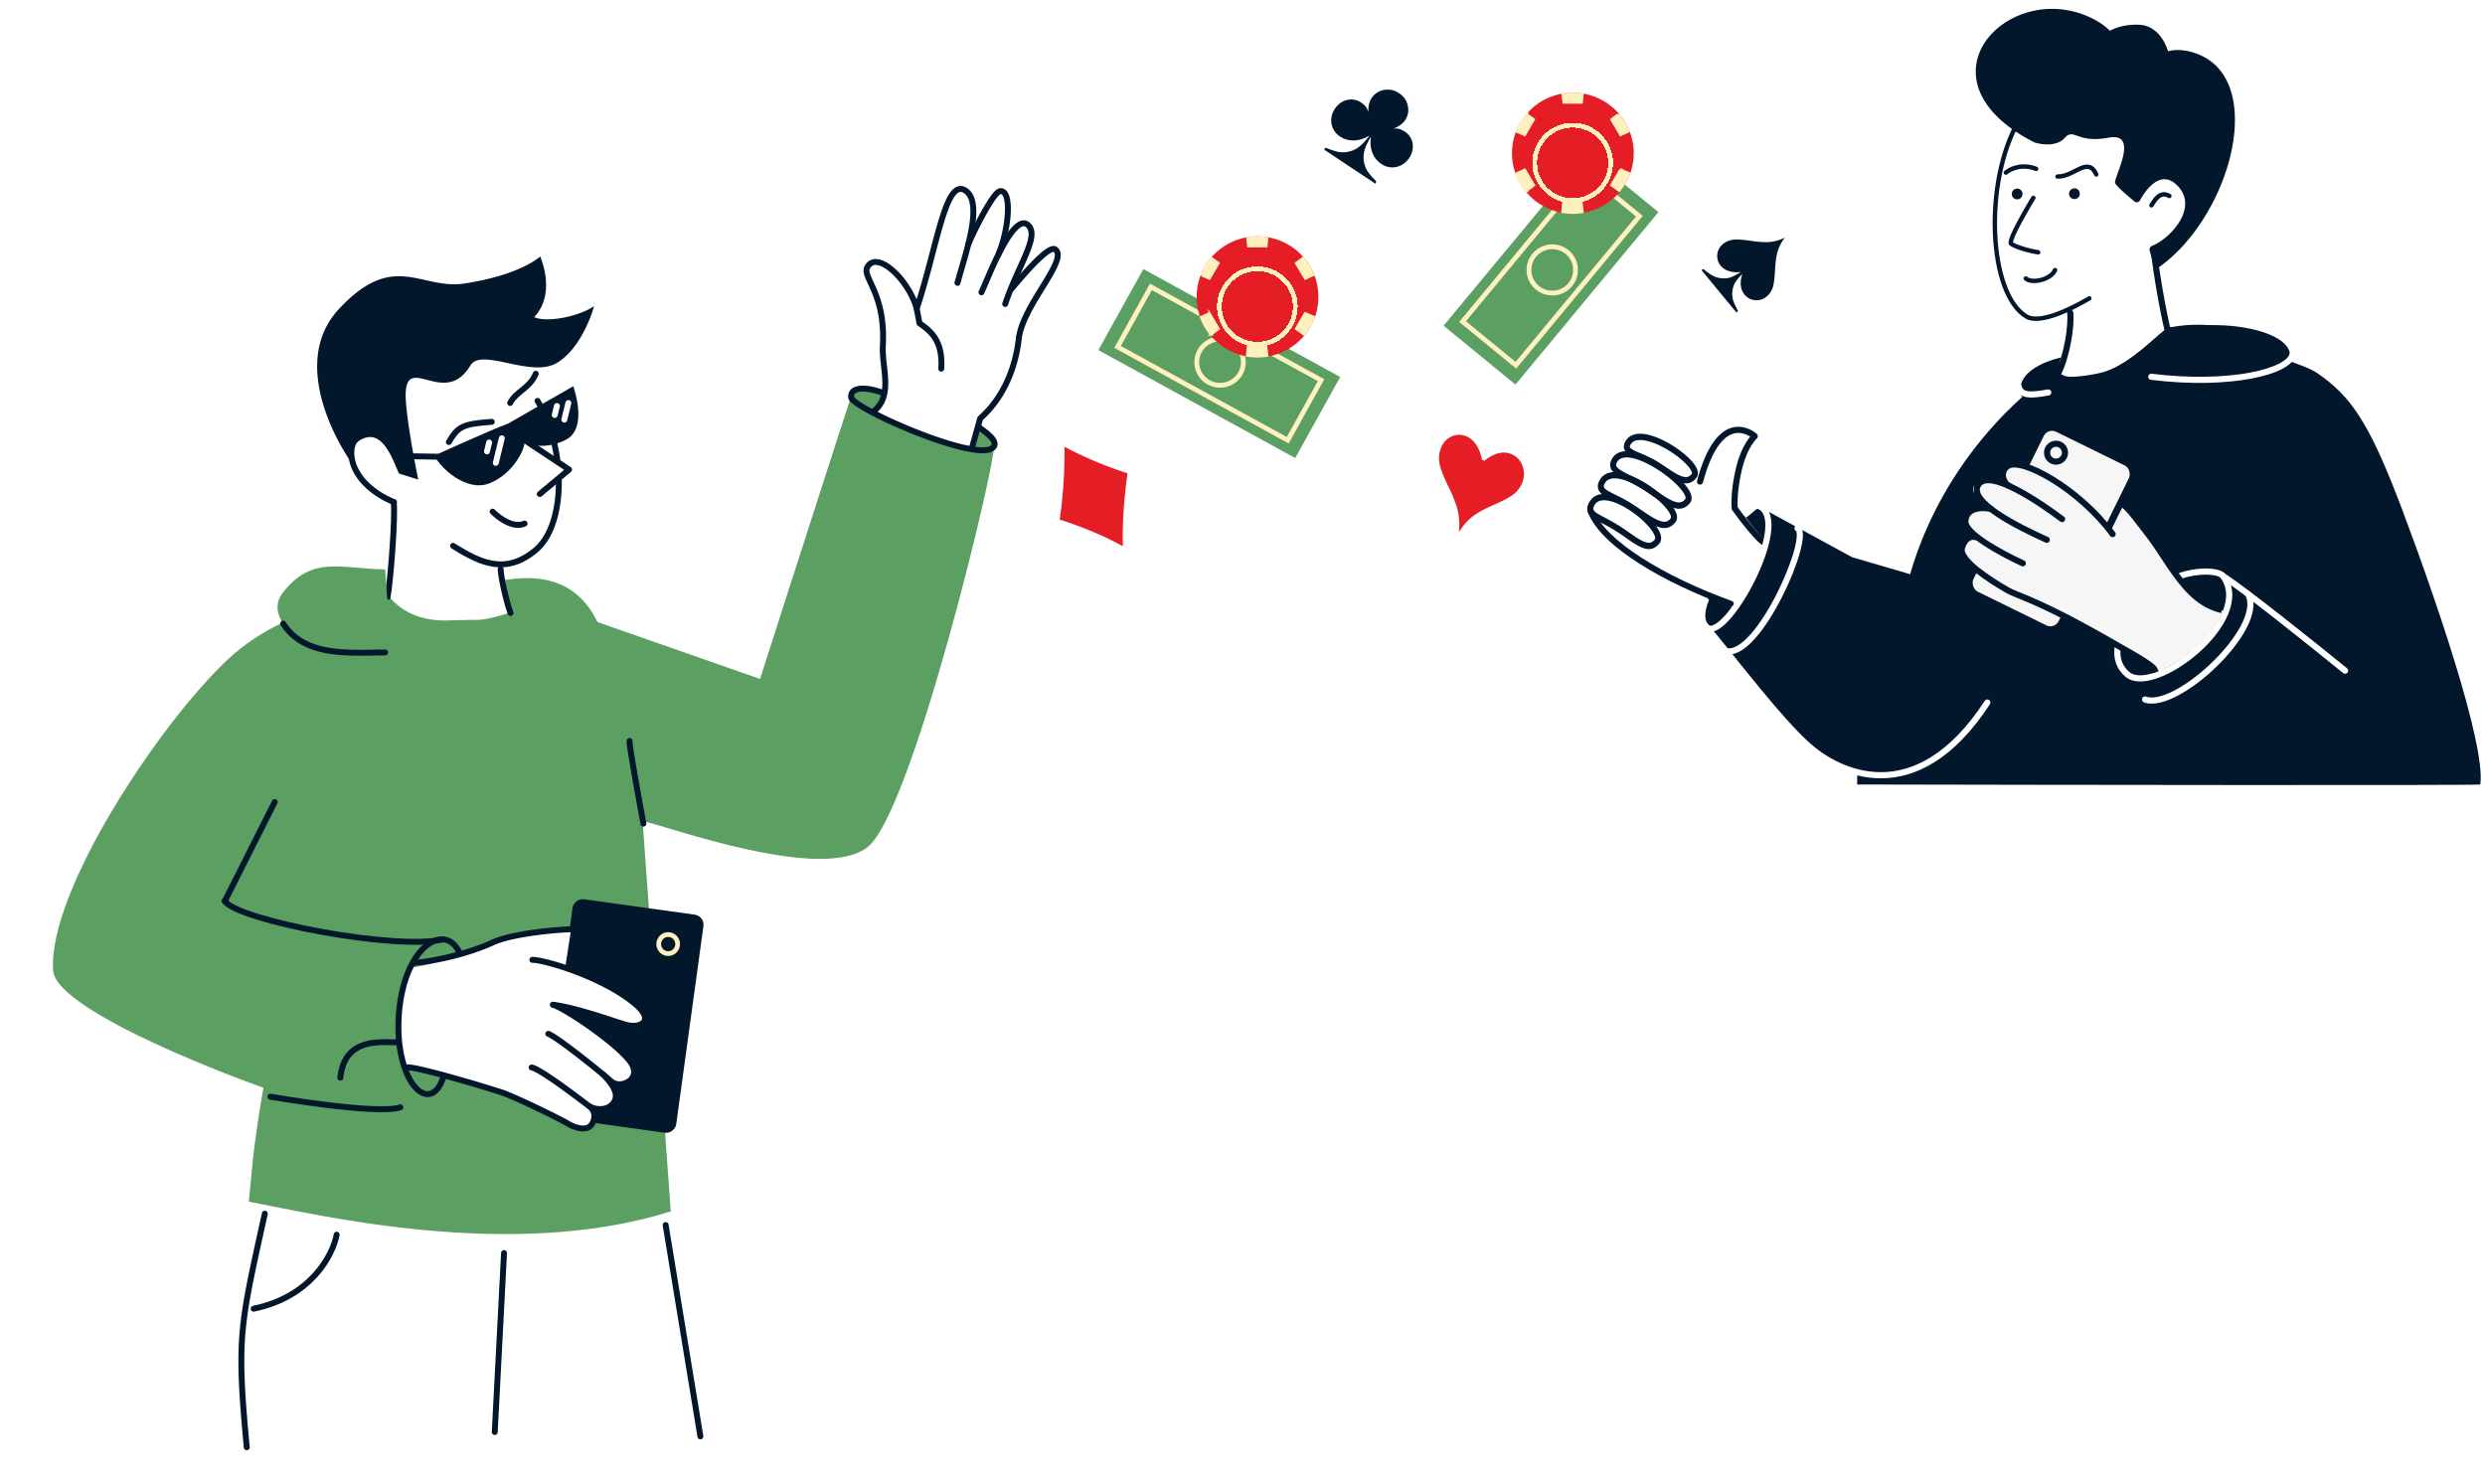 <svg xmlns="http://www.w3.org/2000/svg" xmlns:xlink="http://www.w3.org/1999/xlink" fill="none" viewBox="0 0 340 203">
  <path fill="#03172C" d="M313.448 49.156c1.023-1.39-10.738-7.447-19.799-3.294l3.995 2.702.002 2.374c6.323.835 13.056 1.95 15.802-1.782Z"/>
  <path fill="#fff" d="m274.116 21.37 1.457-4.128 4.767-2.58 7.832-.73 7.741 7.438 3.977 1.974-.395 7.589-4.645 4.614 1.731 9.624.577 1.79-2.702 3.735-11.475-.699.273-6.132v-1.487l-3.522 1.093c-.88.273-2.003-.061-2.701-.274-.699-.212-1.458-1.67-2.247-2.853-.789-1.184-1.336-4.918-1.578-6.345-.243-1.427-.183-4.584-.213-6.193-.024-1.287.739-4.827 1.123-6.436Z"/>
  <path stroke="#03172C" stroke-linecap="round" stroke-linejoin="round" stroke-width=".84" d="M294.689 34.082c.147 2.278 1.751 12.043 2.928 14.645m-14.371-5.941c.196 1.567-.354 5.734-1.672 8.367"/>
  <path fill="#03172C" d="M278.37 19.494c-16.675-8.457-4-22.067 7.206-17.292 1.359.58 2.373 1.273 3.096 2.003 1.13-.576 2.541-.918 4.162-.807 1.959.135 3.241 1.825 3.8 3.606.916-.23 2.042-.232 3.345.148 10.635 3.103 5.299 22.906-5.081 29.747l-.781-2.613c-.082-.273.088-.557.353-.66 2.388-.931 6.328-5.087 3.562-8.1-2.384-2.596-4.49.535-5.23 1.876a.51.51 0 0 1-.765.161c-.824-.677-2.434-2.039-2.644-2.504-.283-.63 3.476-7.05-.904-6.221-4.381.828-4.709-1.426-6.025.06-1.053 1.19-3.168.893-4.094.596Z"/>
  <path stroke="#03172C" stroke-linecap="round" stroke-linejoin="round" stroke-width=".604" d="M294.363 28.087c.476-.728 1.174-2.013 2.449-1.275"/>
  <path fill="#03172C" d="M276.982 38.343a.302.302 0 1 1 .382-.468l-.382.468Zm3.919-1.521a.303.303 0 0 1 .556.237l-.556-.237Zm.556.237c-.33.772-1.211 1.29-2.064 1.524a3.97 3.97 0 0 1-1.306.144c-.41-.03-.81-.143-1.105-.384l.382-.468c.164.134.426.225.766.249.336.024.722-.019 1.103-.123.782-.215 1.445-.657 1.668-1.179l.556.237Z"/>
  <circle r=".738" fill="#03172C" transform="scale(-1 1) rotate(-12.028 -16.118 1360.302)"/>
  <circle r=".738" fill="#03172C" transform="scale(-1 1) rotate(13.356 -251.34 -1165.32)"/>
  <path stroke="#03172C" stroke-linecap="round" stroke-linejoin="round" stroke-width=".604" d="M276.163 16.602c-4.78 8.38-4.117 23.616 1.102 26.708 1.814 1.074 6.017-.967 8.594-2.488"/>
  <path fill="#03172C" d="M278.465 27.23a.301.301 0 1 0-.516-.314l.516.314Zm.355 7.59a.302.302 0 1 0 .092-.597l-.092.598Zm-.613-7.747-.258-.157h-.001l-.002.004-.007.013a3.503 3.503 0 0 0-.03.05l-.113.187a73.82 73.82 0 0 0-1.57 2.738c-.414.76-.816 1.54-1.082 2.162-.132.308-.237.59-.29.816a1.289 1.289 0 0 0-.04.332c.004.097.03.255.166.363l.377-.471c.07.056.062.12.061.084a.687.687 0 0 1 .024-.169c.041-.174.129-.418.257-.718.255-.594.646-1.355 1.057-2.11a76.579 76.579 0 0 1 1.67-2.902l.029-.049.008-.012.002-.003v-.001l-.258-.157Zm-3.227 6.508c.165.133.417.26.696.377.287.12.626.24.984.35a16.08 16.08 0 0 0 2.16.513l.092-.597a15.518 15.518 0 0 1-2.073-.493c-.346-.107-.666-.22-.929-.33-.27-.113-.457-.214-.553-.291l-.377.471Z"/>
  <path stroke="#03172C" stroke-linecap="round" stroke-linejoin="round" stroke-width=".604" d="M281.511 24.152c2.287.075 4.132-2.853 5.303-.28m-12.367-.257c.557-.489 2.164-1.275 4.141-.51"/>
  <path fill="#fff" d="m233.5 81.758 3.565 2.614 5.096-10.476-5.084-3.84-.146-1.05 1.484-6.63 1.621-2.767-.897-.678-2.06-.381-2.518 2.09-2.116 4.977-.372-.751-1.193-1.84-3.815-2.412-2.246-.758-2.063.555-.116 1.087-.565.747-1.501.745.631 1.65-1.389.596-.604 1.422-.117 1.086-1.618 1.831 1.004 2.402 3.024 3.459 7.156 3.799 4.839 2.523Z"/>
  <path fill="#03172C" d="m222.771 60.568.344.232-.344-.232Zm8.706 4.255c-.229.303-.459.42-.698.448-.259.029-.58-.043-.986-.228-.404-.184-.853-.46-1.361-.791-.498-.326-1.059-.71-1.648-1.077l-.415.743c.581.363 1.115.729 1.634 1.068.51.333 1.003.639 1.468.85.461.21.934.345 1.396.293.482-.054.901-.307 1.248-.767l-.638-.54Zm-4.693-1.648a13.76 13.76 0 0 0-1.754-.906c-.556-.245-1.012-.425-1.385-.611-.385-.193-.562-.338-.625-.448a.17.17 0 0 1-.024-.115.746.746 0 0 1 .119-.295l-.689-.465a1.628 1.628 0 0 0-.243.666c-.024.24.027.461.139.656.203.355.593.59.975.781.394.197.906.401 1.419.627.527.233 1.092.503 1.653.853l.415-.743Zm-3.669-2.375c.301-.5.93-.697 1.902-.536.951.159 2.085.646 3.153 1.283 1.067.637 2.033 1.402 2.654 2.086.313.345.517.646.612.88.098.238.047.301.041.31l.638.54c.282-.374.22-.828.071-1.193-.152-.37-.431-.757-.773-1.134-.69-.76-1.726-1.574-2.841-2.24-1.114-.665-2.344-1.204-3.429-1.385-1.064-.176-2.144-.025-2.717.924l.689.465Zm17.865 13.683a.42.42 0 0 0 .507-.67l-.507.67Zm-3.634-4.926-.417.047a.406.406 0 0 0 .075.197l.342-.244Zm2.741-9.874.277.316a.421.421 0 0 0 .007-.625l-.284.31Zm-7.889 6.087a.42.42 0 1 0 .811.218l-.811-.218Zm9.289 8.043c-.617-.466-1.556-1.569-2.368-2.599a55.016 55.016 0 0 1-1.402-1.861l-.022-.03-.005-.007-.001-.002h-.001l-.342.243-.342.244.001.001.001.002a.05.05 0 0 0 .006.008l.022.031.084.117c.073.1.179.246.31.423.262.354.625.836 1.031 1.352.798 1.013 1.803 2.206 2.521 2.748l.507-.67Zm-1.4-14.13a11.9 11.9 0 0 0 .283-.31l-.002-.001-.004-.004-.014-.013-.048-.04a4.414 4.414 0 0 0-.801-.513c-.529-.263-1.29-.504-2.163-.366-1.783.28-3.721 2.063-5.14 7.334l.811.218c1.403-5.21 3.206-6.525 4.46-6.722.645-.102 1.226.074 1.659.288a3.558 3.558 0 0 1 .638.408l.03.026.007.005.284-.31Zm-2.741 9.874.418-.046v-.002l-.002-.013-.005-.06a6.819 6.819 0 0 1-.013-.25c-.008-.224-.011-.56.009-1 .041-.881.175-2.178.552-3.821l-.819-.188c-.389 1.695-.53 3.042-.572 3.97-.022.464-.018.823-.01 1.069.005.123.01.217.015.282l.007.076.002.02v.009h.001l.417-.046Zm.959-5.192c.373-1.624.903-2.728 1.331-3.418.214-.346.403-.589.535-.742a2.945 2.945 0 0 1 .187-.2l.007-.007-.001.001-.277-.316a23.916 23.916 0 0 0-.278-.315h-.001l-.002.003-.006.005-.017.016a3.347 3.347 0 0 0-.25.265 6.798 6.798 0 0 0-.612.847c-.476.769-1.042 1.959-1.435 3.673l.819.188Z"/>
  <path fill="#03172C" d="m220.914 62.979.347.228-.347-.228Zm9.693 5.269c-.251.334-.509.465-.787.49-.301.026-.672-.068-1.137-.288-.461-.218-.973-.541-1.549-.926-.567-.378-1.2-.82-1.866-1.246l-.423.739c.659.42 1.267.845 1.853 1.237.578.386 1.133.738 1.652.984.515.244 1.036.404 1.539.36.526-.047.983-.313 1.358-.814l-.64-.536Zm-5.339-1.97a22.997 22.997 0 0 0-1.931-1.085c-.596-.305-1.097-.553-1.49-.795-.403-.25-.608-.447-.688-.613-.054-.112-.08-.27.102-.578l-.694-.457c-.284.481-.357.966-.136 1.425.195.406.586.71 1.004.968.428.265.972.533 1.547.827.583.299 1.217.634 1.863 1.047l.423-.739Zm-4.007-3.07c.327-.555 1.023-.751 2.107-.52 1.059.225 2.323.832 3.514 1.605 1.189.772 2.271 1.686 2.972 2.496.353.407.59.766.704 1.048.119.293.065.389.049.41l.64.537c.297-.396.224-.887.062-1.286-.167-.411-.473-.853-.853-1.292-.765-.883-1.911-1.846-3.147-2.648-1.233-.8-2.59-1.464-3.781-1.717-1.165-.248-2.347-.13-2.961.909l.694.457Z"/>
  <path fill="#03172C" d="m219.25 65.863.346.228-.346-.228Zm9.356 5.03c-.25.335-.509.466-.787.49-.301.027-.672-.067-1.136-.287-.461-.219-.974-.541-1.549-.926-.567-.378-1.2-.82-1.867-1.246l-.422.739c.659.42 1.266.845 1.853 1.237.578.386 1.132.738 1.651.984.515.244 1.036.404 1.539.36.526-.047.983-.313 1.359-.814l-.641-.536Zm-5.339-1.969a20.406 20.406 0 0 0-1.881-1.05c-.568-.284-1.024-.5-1.374-.713-.36-.22-.509-.38-.558-.503-.032-.08-.056-.23.142-.567l-.693-.457c-.268.454-.381.915-.201 1.362.163.404.527.684.903.913.387.236.892.475 1.432.746.549.275 1.162.595 1.808 1.008l.422-.739Zm-3.671-2.833c.332-.561 1.015-.763 2.06-.555 1.026.203 2.246.78 3.394 1.523 1.146.74 2.185 1.624 2.853 2.41.337.396.56.744.666 1.017.109.282.058.38.037.408l.641.536c.291-.39.232-.87.078-1.27-.157-.406-.45-.84-.814-1.268-.735-.863-1.841-1.797-3.035-2.57-1.192-.77-2.509-1.405-3.67-1.635-1.141-.226-2.294-.084-2.903.947l.693.457Z"/>
  <path fill="#03172C" d="m217.841 68.856.344.233-.344-.233Zm8.581 4.928c-.255.337-.502.457-.754.476-.276.021-.617-.074-1.052-.297-.431-.222-.909-.544-1.455-.923-.539-.374-1.138-.8-1.787-1.204l-.414.744c.626.39 1.204.8 1.753 1.182.541.376 1.061.728 1.547.977.483.248.979.42 1.468.382.513-.039.958-.303 1.333-.798l-.639-.54Zm-5.048-1.948a26.803 26.803 0 0 0-1.754-.988c-.514-.272-.912-.48-1.201-.684-.295-.207-.394-.354-.422-.46-.024-.092-.022-.267.188-.615l-.689-.465c-.262.434-.4.871-.287 1.307.109.42.422.716.758.952.342.24.794.476 1.289.737.505.267 1.08.571 1.704.96l.414-.744Zm-3.189-2.748c.343-.566.993-.76 1.951-.563.95.194 2.07.754 3.119 1.482 1.046.725 1.985 1.59 2.579 2.36.298.388.492.728.578.995.088.272.042.38.01.422l.639.54c.282-.374.254-.84.124-1.24-.131-.406-.391-.837-.719-1.261-.659-.855-1.666-1.777-2.764-2.538-1.095-.76-2.317-1.384-3.412-1.608-1.086-.222-2.182-.066-2.794.947l.689.465Z"/>
  <path stroke="#03172C" stroke-linecap="round" stroke-linejoin="round" stroke-width=".84" d="M217.651 69.961c1.767 4.497 10.06 9.36 19.157 12.665"/>
  <path fill="#03172C" d="m240.016 69.305-1.314 1.289c.587.791 1.974 2.587 2.823 3.437-.231 2.925-3.102 7.294-4.508 9.113-.647-.415-2.178-1.356-3.128-1.796-.29.55-.956 3.36-.637 4.258.405.522 10.399 12.63 13.528 15.875 2.503 2.596 5.923 4.009 7.32 4.391v1.466c25.865.058 85.124.138 85.262 0 .752-5.489-6.291-25.99-10.852-38.033-4.393-11.603-6.91-15.12-11.46-18.255-3.234-2.228-19.79-5.83-19.79-5.83 0-2.37-4.759 4.653-10.01 5.83-3.971.89-7.079.45-7.079.45s-13.616 9.077-18.827 27.063l-7.938-2.322-12.733-6.936h-.657Z"/>
  <path fill="#03172C" d="M312.895 50.014c3.261-5.255-12.761-7.221-16.775-3.88 0 0 1.558 1.323 1.287 1.621-1.037 1.14-5.335 3.009-5.887 3.318-.552.31 18.691 3.265 21.375-1.059Zm-36.422 3.839c-.673-3.698 5.56-4.95 5.56-4.95s-.611 1.097-.15 2.096c.31.67 1.91.567 1.91.567-1.345 2.185-6.928 4.443-7.32 2.287Z"/>
  <rect width="13.84" height="25.204" x="279.991" y="57.956" fill="#F6F6F6" stroke="#03172C" stroke-linecap="round" stroke-linejoin="round" stroke-width=".84" rx="1.681" transform="rotate(26.154 279.991 57.956)"/>
  <circle cx="281.307" cy="61.94" r="1.226" stroke="#03172C" stroke-linecap="round" stroke-linejoin="round" stroke-width=".84"/>
  <path stroke="#fff" stroke-linecap="round" stroke-linejoin="round" stroke-width=".84" d="M233.4 85.7c4.577 5.555 9.937 12.661 13.92 16.267 3.983 3.606 14.709 9.29 24.589-5.845m19.163-3.854c-3.617-3.093.657-8.968 4.074-11.761 3.416-2.794 8.349-2.608 9.004-1.712 4.395 6.016-9.462 16.566-13.078 13.473Z"/>
  <path stroke="#fff" stroke-linecap="round" stroke-linejoin="round" stroke-width=".84" d="M320.853 91.764c-4.373-3.561-13.833-11.133-16.681-12.932"/>
  <path fill="#F6F6F6" d="M295.491 91.874c1.86-.985 6.845-3.462 8.659-8.307-3.555-.81-8.41-7.706-9.114-8.435-.705-.729-3.428-4.368-4.241-5.411-.651-.834.633.37-.243-.637-.495.92-1.557 3.194-1.711 3.414-.295-.246-6.2-5.968-9.141-7.645-2.941-1.677-4.691-1.18-5.247-.868-.555.312-.486 1.233-.295 2.165-1.503-.47-3.257-.207-3.792.125-.534.332-.418.89-.301 1.129.117.238.885 1.2 2.219 2.164-2.541-.096-2.648.536-2.939.731-.292.195-.686 1.098-.457 1.322.229.223.593 1.348 1.267 1.905-.17.035-1.071.329-1.267.439-.197.11-.899 1.166-.408 1.946.49.78 3.207 2.994 3.905 3.507.698.513 6.235 3.167 7.028 3.506.794.338 14.787 8.226 16.078 8.95Z"/>
  <path stroke="#03172C" stroke-linecap="square" stroke-linejoin="round" stroke-width=".84" d="M303.586 83.367c-5.817-1.636-7.767-9.554-13.304-14.573"/>
  <path stroke="#03172C" stroke-linecap="round" stroke-linejoin="round" stroke-width=".84" d="M274.881 66.475c-.688-.262-1.376-1.826-.24-2.68 1.824-1.372 9.824 3.064 14.411 9.285"/>
  <path stroke="#03172C" stroke-linecap="round" stroke-linejoin="round" stroke-width=".84" d="M280.041 73.86c-3.896-1.767-10.876-5.211-9.371-7.537 1.534-2.37 8.649 2.605 11.469 4.7"/>
  <path stroke="#03172C" stroke-linecap="round" stroke-linejoin="round" stroke-width=".84" d="M276.76 77.071c-3.235-1.491-7.946-4.12-7.863-5.736.109-2.09 2.657-1.91 3.501-1.697"/>
  <path stroke="#03172C" stroke-linecap="square" stroke-linejoin="round" stroke-width=".84" d="M294.769 91.585c-.24-.628-4.453-2.929-4.622-3.027-11.767-6.823-13.712-6.77-15.676-7.92-1.992-1.168-6.53-3.968-6.042-5.67.391-1.363 1.246-1.58 1.625-1.518"/>
  <path stroke="#fff" stroke-linecap="square" stroke-linejoin="round" stroke-width=".84" d="M238.99 70.235c.692-.498 1.144-1.25 1.759-.958 4.503 2.141-4.825 19.035-7.293 16.49-.84-.868-.592-2.297-.157-3.488"/>
  <path stroke="#fff" stroke-linecap="round" stroke-linejoin="round" stroke-width=".84" d="M245.935 72.28c1.935 1.107-5.253 17.69-9.715 16.819m71.39-7.77c2.343 4.662-9.85 15.95-14.115 14.377m20.195-47.284c-.382 2.445-8.62 4.455-19.35 3.133m-18.162 1.25c.244 1.522 2.032 1.24 4.065.893"/>
  <path fill="#fff" d="m53.87 68.657-.815 13.366-.983 4.29 18.201-.825-2.029-7.968 2.55-.509 3.844-2.711 1.5-3.84.168-4.395 1.308-2.041-1.505-.703-.187-2.584A793.43 793.43 0 0 1 73.7 54.57c-.489-1.393-.374-2.949-.256-3.552l.699-1.511-1.391-1.36-5.972.106-10.69 1.907-7.307 8.479-.939 2.664c.242 1.118.973 3.63 1.957 4.727.984 1.098 3.122 2.21 4.068 2.628Zm65.998-12.549-1.111 2.514 13.774 5.011 1.498-6.112.907-.877 1.892-2.895 2.176-5.675.72-3.46 2.58-4.568 2.292-4.06-.116-1.614-.827-.265-2.433 2.122-2.26 2.273 2.039-5.34-.128-1.776-.713-.922-1.412.588-1.514 1.408.387-3.598-.152-2.1-.689-.599-1.767 2.4-1.892 2.895-.232-3.229-.129-1.776-1.505-.703-1.342 1.558-1.615 4.498-2.197 7.624-.652 2.156-1.438-2.006-1.633-2.478-1.689-1.015-1.47-.218-.7 1.51 1.762 4.256.268 3.713.337 4.682.28 3.874-1.296 2.204Z"/>
  <path fill="#5B9F62" d="M7.27 132.804c-.773-10.718 14.535-33.812 23.905-42.585 8.622-8.073 21.794-9.007 21.794-9.007s2.18 3.924 8.437 3.676c6.257-.248 19.946.086 19.946.086l22.636 7.922s10.818-33.7 12.752-39.544c.329-.992 3.003-.411 4.159.36.069.958-.831 1.502-1.266 2.852 3.03 1.862 9.354 4.773 13.407 4.841l.94-2.704c.537.075 1.885.965 1.995 2.493.179 2.476-11.067 49.506-17.176 54.622-6.109 5.116-27.738-2.878-30.877-3.471l3.851 53.396c-21.832 6.911-48.546.401-57.73-1.325l.61-6.295c.193-1.594.817-6.209 1.394-9.3-2.021-.653-28.365-10.297-28.777-16.017Z"/>
  <path stroke="#03172C" stroke-linecap="round" stroke-linejoin="round" stroke-width=".81" d="m37.586 109.742-6.737 13.377m55.286-21.735c-.069.55 1.239 7.768 1.901 11.308M37 150.056s14.63 2.529 17.78 1.448m5.875-22.993c-6.288 1.6-28.207-2.567-29.937-5.253"/>
  <path fill="#03172C" d="M73.215 55.08a.405.405 0 1 1 .696-.412l-.696.412ZM61.77 75.025a.405.405 0 0 1 .429-.687l-.43.687Zm12.14-20.357c2.021 3.409 2.999 7.713 2.954 11.603-.044 3.869-1.103 7.443-3.29 9.283l-.52-.62c1.915-1.612 2.958-4.887 3-8.673.044-3.764-.905-7.918-2.84-11.18l.697-.413Zm-.335 20.886c-2.131 1.793-4.142 2.282-6.12 1.984-1.945-.293-3.815-1.34-5.685-2.513l.429-.687c1.872 1.175 3.615 2.134 5.375 2.399 1.725.26 3.507-.144 5.48-1.803l.52.62Z"/>
  <ellipse fill="#03172C" rx=".893" ry=".897" transform="matrix(-.99 -.14 -.138 .99 65.431 61.648)"/>
  <ellipse fill="#03172C" rx=".893" ry=".897" transform="matrix(-.99 -.14 -.138 .99 72.214 58.257)"/>
  <path fill="#fff" d="m73.853 67.591 4.01-3.338-6.995-5.712 2.985 9.05Z"/>
  <path stroke="#03172C" stroke-linecap="round" stroke-linejoin="round" stroke-width=".81" d="m70.44 59.334 7.42 4.92-4.01 3.338m-19.99 1.119c.277 1.671-.428 10.93-.839 13.007"/>
  <path fill="#03172C" d="m120.792 47.316.404.024-.404-.024Zm-2.139-10.721.359.186-.359-.186Zm6.781 5.61-.388.113a.403.403 0 0 0 .771.015l-.383-.129Zm5.177-3.61a.407.407 0 0 0 .284.499.403.403 0 0 0 .496-.284l-.78-.215Zm-11.264 17.32a.407.407 0 0 0-.051.57.404.404 0 0 0 .57.052l-.519-.623Zm1.849-8.575c.204-3.663-.522-6.06-1.214-7.718a29.475 29.475 0 0 0-.49-1.095c-.15-.324-.275-.594-.369-.834-.195-.497-.2-.738-.111-.912l-.719-.372c-.263.513-.126 1.058.077 1.579.105.268.243.564.39.88.149.321.311.672.476 1.066.654 1.565 1.349 3.84 1.153 7.359l.807.047Zm-2.184-10.56c.122-.239.268-.373.417-.446.151-.074.341-.102.579-.067.49.073 1.115.407 1.786.981 1.331 1.14 2.671 3.083 3.252 5.07l.775-.227c-.627-2.145-2.057-4.22-3.503-5.46-.719-.614-1.484-1.06-2.193-1.166a1.768 1.768 0 0 0-1.052.14c-.33.162-.592.436-.78.804l.719.372Zm6.805 5.553c.706-2.136 1.303-4.317 1.842-6.356.541-2.044 1.021-3.937 1.498-5.518.48-1.59.941-2.811 1.426-3.535.243-.361.46-.551.644-.626.158-.065.336-.065.58.078l.406-.7c-.425-.25-.867-.304-1.292-.13-.399.164-.728.506-1.009.924-.56.836-1.05 2.166-1.529 3.753-.482 1.598-.968 3.514-1.505 5.544-.539 2.036-1.131 4.198-1.828 6.309l.767.257Zm5.99-15.957c.511.3.816.89.923 1.79.107.896.005 2.017-.22 3.245-.45 2.462-1.358 5.194-1.899 7.184l.78.215c.522-1.923 1.456-4.745 1.914-7.25.23-1.257.349-2.473.227-3.489-.12-1.014-.491-1.91-1.319-2.395l-.406.7Zm-11.418 20.917c-.044.783.029 1.605.116 2.41.087.814.188 1.606.214 2.375.052 1.531-.198 2.853-1.372 3.836l.519.623c1.457-1.22 1.716-2.858 1.661-4.484-.027-.81-.133-1.645-.219-2.436-.086-.803-.152-1.566-.112-2.277l-.807-.047Z"/>
  <path fill="#03172C" d="M132.114 33.263a.407.407 0 0 0 .229.526.403.403 0 0 0 .524-.228l-.753-.298Zm4.687-7.099-.073-.399.073.399Zm-.52 8.372a.406.406 0 0 0 .226.527.403.403 0 0 0 .525-.225l-.751-.302Zm-3.414-.975c.27-.69 1.1-2.44 1.984-4.045.441-.8.89-1.553 1.283-2.112a5.54 5.54 0 0 1 .52-.653c.074-.076.134-.128.18-.16.049-.035.061-.032.04-.028l-.146-.798a.926.926 0 0 0-.359.161c-.1.07-.199.16-.294.258-.19.196-.394.456-.602.752-.418.594-.883 1.376-1.33 2.187-.893 1.62-1.74 3.405-2.029 4.14l.753.298Zm4.007-6.998c.087-.016.139.002.189.042.066.053.148.164.225.37.153.415.229 1.07.207 1.896-.045 1.64-.47 3.798-1.214 5.665l.751.302c.777-1.952 1.223-4.203 1.271-5.943.023-.863-.05-1.641-.258-2.2-.103-.281-.254-.542-.476-.722a1.014 1.014 0 0 0-.841-.208l.146.798Z"/>
  <path fill="#03172C" d="M133.92 39.809c-.1.2-.02.444.18.544.199.101.442.02.542-.18l-.722-.364Zm6.732-9.019.269-.302-.269.302Zm-3.502 10.668a.407.407 0 0 0 .256.513.403.403 0 0 0 .511-.256l-.767-.258Zm-2.508-1.284c.187-.373.556-1.271 1.015-2.33.466-1.073 1.039-2.343 1.653-3.507.618-1.173 1.259-2.203 1.856-2.821.3-.312.555-.48.754-.539.166-.048.306-.026.463.116l.538-.605c-.366-.328-.795-.415-1.227-.29-.398.116-.771.403-1.109.753-.682.706-1.367 1.823-1.99 3.006-.628 1.19-1.21 2.483-1.679 3.563-.476 1.095-.822 1.942-.996 2.289l.722.365Zm5.741-9.081c.283.253.402.633.332 1.238-.072.614-.332 1.382-.717 2.308-.754 1.813-1.977 4.193-2.848 6.819l.767.257c.861-2.595 2.036-4.86 2.828-6.763.387-.933.687-1.79.772-2.526.087-.745-.04-1.439-.596-1.938l-.538.605Z"/>
  <path fill="#03172C" d="M138.083 39.249a.408.408 0 0 0 .037.572.404.404 0 0 0 .571-.036l-.608-.536Zm6.301-5.12-.241.325.241-.325Zm-10.273 23.118-.267-.305a.402.402 0 0 0-.122.195l.389.11Zm-1.547 4.035c-.06.216.065.44.28.5a.403.403 0 0 0 .498-.28l-.778-.22Zm6.127-21.497c.473-.54 1.712-2.049 2.966-3.345.627-.65 1.24-1.226 1.747-1.594.255-.185.461-.3.613-.353.161-.055.166-.01.126-.039l.482-.65c-.283-.21-.619-.165-.871-.078-.263.09-.545.26-.825.463-.565.41-1.218 1.028-1.853 1.685-1.272 1.316-2.545 2.864-2.993 3.375l.608.536Zm5.452-5.33c.112.082.177.201.18.417.003.234-.071.553-.233.96-.325.816-.938 1.84-1.651 3.002-.705 1.148-1.498 2.416-2.145 3.681-.645 1.263-1.165 2.559-1.302 3.769l.803.093c.121-1.064.588-2.256 1.219-3.49.629-1.231 1.402-2.468 2.113-3.627.703-1.146 1.358-2.232 1.713-3.125.178-.445.297-.88.291-1.273-.005-.41-.15-.793-.506-1.058l-.482.65Zm-5.151 11.829c-.506 4.465-2.382 8.226-5.148 10.658l.534.61c2.939-2.584 4.892-6.542 5.417-11.175l-.803-.093Zm-5.27 10.853-1.158 4.145.778.22 1.158-4.145-.778-.22Zm-7.917-12.901-.399.07a.404.404 0 0 0 .169.263l.23-.333Zm2.573 6.161a.405.405 0 1 0 .807.055l-.807-.055Zm-2.621-8.545a.406.406 0 0 0-.794.157l.794-.157Zm-.182 2.717c.667.462 1.417.987 1.981 1.853.557.856.954 2.083.822 3.975l.807.055c.142-2.04-.284-3.448-.951-4.473-.66-1.015-1.535-1.618-2.199-2.077l-.46.667Zm.23-.333.399-.07h-.001v-.005a.082.082 0 0 1-.003-.013l-.01-.058-.06-.313a401.1 401.1 0 0 0-.373-1.925l-.794.157c.201 1.027.312 1.602.373 1.921l.058.31.01.054.002.01v.002l.399-.07Z"/>
  <path stroke="#03172C" stroke-linecap="round" stroke-linejoin="round" stroke-width=".81" d="m91.074 167.616 4.755 28.917"/>
  <path fill="#03172C" d="M36.62 166.174a.405.405 0 1 0-.79-.173l.79.173Zm-3.262 31.873a.405.405 0 1 0 .806-.075l-.806.075Zm2.472-32.046c-1.673 7.629-2.652 11.842-3.03 16.044-.377 4.211-.152 8.403.558 16.002l.806-.075c-.71-7.598-.928-11.724-.557-15.854.372-4.138 1.335-8.288 3.014-15.944l-.791-.173Z"/>
  <path stroke="#03172C" stroke-linecap="round" stroke-linejoin="round" stroke-width=".81" d="M46.063 168.935c-.491 2.699-3.45 8.504-11.358 10.128m34.257-7.612-1.27 24.487"/>
  <rect width="17.278" height="29.303" fill="#03172C" stroke="#03172C" stroke-linecap="round" stroke-linejoin="round" stroke-width=".81" rx=".972" transform="matrix(-.99 -.138 -.136 .991 95.976 125.686)"/>
  <path fill="#fff" d="M60.84 131.272c-2.134.799-4.034 1.084-4.717 1.127-.59 1.229-1.333 3.685-1.527 6.606-.195 2.921.281 5.66.76 7.049 2.04-.147 14.817 3.377 19.39 6.096 4.573 2.719 5.714 2.539 6.265 1.632.486-.8.195-1.67-.774-2.668 1.077.715 2.548 1.049 3.66-.183.982-1.087-.424-2.33-1.808-4.292.567.48 2.501 3.085 4.297.988 2.257-2.636-6.825-7.798-10.618-10.149 3.193-.23 11.734 4.895 12.474 1.948.658-2.621-10.85-6.976-12.258-7.491 1.267.406 1.381.254 1.381.254l.747-4.861c-4.493.416-10.338 1.498-10.595 1.54-.256.043-4.009 1.405-6.677 2.404Z"/>
  <path fill="#03172C" d="M56.632 132.148a.404.404 0 1 1-.058-.807l.058.807Zm21.518-4.559a.406.406 0 0 1-.081-.806l.081.806Zm-21.577 3.752c2.51-.181 7.119-1.126 10.64-2.741l.338.736c-3.623 1.662-8.329 2.626-10.92 2.812l-.057-.807Zm10.64-2.741c1.855-.85 5.008-1.341 7.442-1.602a54.044 54.044 0 0 1 2.95-.238 9.19 9.19 0 0 1 .678-.017l.054.004c.007.001.058.006.113.026.016.007.046.019.079.04a.408.408 0 0 1-.079.723c-.02.008-.039.013-.05.016a2.01 2.01 0 0 1-.25.037l-.081-.806c.112-.011.138-.017.126-.014a.402.402 0 0 0-.035.011c-.008.003-.06.022-.114.068a.405.405 0 0 0 .043.645c.032.021.06.033.076.038a.311.311 0 0 0 .082.021h-.001a9.26 9.26 0 0 0-.601.017 52.32 52.32 0 0 0-2.904.234c-2.445.262-5.472.745-7.19 1.533l-.338-.736Zm5.625 3.136a.405.405 0 1 1 .004-.81l-.004.81Zm14.207 5.757-.267.305.267-.305Zm-1.415 2.719.11-.39-.11.39Zm-10.052-2.343a.406.406 0 0 1 .103-.804l-.103.804Zm-2.736-6.943c.519.003 1.42.173 2.513.465 1.105.296 2.444.726 3.855 1.272 2.813 1.087 5.954 2.645 8.102 4.525l-.534.61c-2.042-1.788-5.08-3.306-7.86-4.38a37.82 37.82 0 0 0-3.773-1.245c-1.09-.291-1.902-.435-2.307-.437l.004-.81Zm14.47 6.262c.675.592 1.091 1.137 1.26 1.639.18.532.076 1.013-.263 1.363-.313.322-.78.486-1.253.544a3.99 3.99 0 0 1-1.536-.133l.22-.779c.42.119.852.152 1.219.108.376-.046.635-.166.769-.304.106-.11.17-.265.077-.54-.103-.305-.396-.737-1.027-1.288l.534-.61Zm-1.792 3.413c-.868-.246-2.564-.836-4.391-1.396-1.857-.569-3.894-1.123-5.551-1.336l.103-.804c1.73.223 3.824.795 5.685 1.366 1.891.58 3.502 1.144 4.375 1.391l-.22.779Zm-5.087 11.126a.405.405 0 1 1 .497-.639l-.498.639Zm-24.663-5.284a.405.405 0 1 1-.025-.809l.025.809Zm25.16 4.645c.356.277.653.702.758 1.223.107.529.01 1.127-.372 1.732l-.685-.433c.282-.445.326-.833.264-1.139a1.274 1.274 0 0 0-.462-.744l.497-.639Zm.386 2.955c-.46.725-1.272.83-1.96.736-.698-.097-1.404-.408-1.873-.702l.43-.686c.397.249.996.509 1.553.585.568.079.96-.042 1.165-.366l.685.433Zm-3.833.034c-.408-.256-2.136-1.133-4.02-2.037-1.879-.903-3.854-1.805-4.75-2.116l.266-.765c.948.329 2.966 1.253 4.835 2.151 1.867.896 3.643 1.795 4.1 2.081l-.43.686Zm-8.77-4.153c-.91-.316-3.788-1.201-6.635-2.002a109.83 109.83 0 0 0-3.98-1.052 29.531 29.531 0 0 0-1.485-.323c-.417-.076-.699-.108-.843-.104l-.025-.809c.24-.008.599.041 1.014.117.426.078.946.192 1.527.331 1.163.278 2.584.659 4.01 1.061 2.852.802 5.75 1.692 6.683 2.016l-.266.765Z"/>
  <path fill="#03172C" d="M75.561 137.872a.404.404 0 1 1 .254-.769l-.254.769Zm-.687 3.96a.405.405 0 0 1 .28-.76l-.28.76Zm.94-4.729c.517.171 1.317.591 2.232 1.141a48.47 48.47 0 0 1 3.073 2.03c2.134 1.521 4.323 3.309 5.338 4.615l-.64.497c-.935-1.203-3.034-2.931-5.168-4.453a47.729 47.729 0 0 0-3.02-1.995c-.916-.55-1.647-.927-2.068-1.066l.254-.769Zm10.643 7.786c.53.683.75 1.343.692 1.945-.058.604-.387 1.08-.816 1.402a2.679 2.679 0 0 1-1.484.518c-.52.02-1.067-.118-1.476-.484l.538-.604c.216.192.538.293.907.279a1.873 1.873 0 0 0 1.03-.357c.281-.211.463-.495.495-.831.032-.338-.08-.799-.525-1.371l.639-.497Zm-3.084 3.381c-.615-.548-2.44-2.051-4.277-3.479a75.654 75.654 0 0 0-2.597-1.945 21.652 21.652 0 0 0-1.008-.679c-.29-.181-.497-.291-.617-.335l.28-.76c.204.076.471.225.766.408.301.189.657.43 1.046.705a77.055 77.055 0 0 1 2.627 1.967c1.841 1.432 3.683 2.948 4.319 3.514l-.54.604Z"/>
  <path fill="#03172C" d="M82.187 147.259a.405.405 0 0 1 .582-.564l-.582.564Zm-9.51-.801a.404.404 0 1 1 .128-.799l-.128.799Zm10.092.237c.387.399 1.032 1.065 1.455 1.816.42.744.687 1.699.084 2.566l-.665-.462c.333-.479.243-1.055-.124-1.707-.364-.645-.936-1.241-1.332-1.649l.582-.564Zm1.54 4.382c-.565.812-1.417 1.069-2.16 1.077-.727.007-1.425-.221-1.78-.478l.474-.656c.189.136.708.33 1.297.324.571-.006 1.133-.196 1.503-.729l.665.462Zm-3.94.599c-.14-.101-.63-.475-1.286-.968a132.49 132.49 0 0 0-2.373-1.747 51.831 51.831 0 0 0-2.496-1.703 13.456 13.456 0 0 0-.978-.57c-.286-.148-.47-.215-.559-.23l.128-.799c.228.036.512.16.802.309.302.156.656.364 1.038.604a53.741 53.741 0 0 1 2.537 1.731 133.31 133.31 0 0 1 2.387 1.758c.67.503 1.142.863 1.274.959l-.474.656Zm40.339-97.529a.404.404 0 0 0 .52-.238.405.405 0 0 0-.236-.522l-.284.76Zm15.219 7.016.311.258-.311-.258Zm-1.703-2.993a.405.405 0 0 0-.475.657l.475-.657Zm-13.232-4.783c-1.22-.457-2.429-.69-3.338-.597-.453.046-.882.179-1.189.458-.328.298-.463.714-.403 1.193l.802-.102c-.032-.255.038-.395.144-.49.126-.116.358-.215.727-.252.734-.075 1.809.114 2.973.55l.284-.76Zm-4.93 1.054a.781.781 0 0 0 .131.33c.058.087.133.172.213.251.161.16.378.331.635.51.514.36 1.23.779 2.077 1.227 1.696.896 3.954 1.925 6.265 2.832 2.308.906 4.686 1.698 6.618 2.114.964.208 1.837.326 2.544.311.677-.014 1.327-.152 1.693-.595l-.622-.517c-.123.149-.442.288-1.087.301-.616.013-1.419-.091-2.357-.293-1.872-.403-4.204-1.177-6.494-2.076-2.288-.898-4.518-1.915-6.183-2.795-.833-.44-1.516-.843-1.992-1.175a4.146 4.146 0 0 1-.528-.42.868.868 0 0 1-.109-.126c-.021-.03-.007-.022-.002.019l-.802.102Zm20.176 6.98a1.06 1.06 0 0 0 .192-1.036c-.1-.317-.318-.61-.555-.863-.477-.51-1.166-1-1.651-1.352l-.475.656c.509.37 1.124.81 1.536 1.251.207.221.329.409.375.554.037.119.023.193-.044.273l.622.517ZM63.299 130.34a.405.405 0 0 1-.746.316l.746-.316Zm-2.958 16.709a.404.404 0 1 1 .775.235l-.775-.235Zm2.212-16.393c-.439-1.038-1.065-1.548-1.715-1.682-.66-.137-1.457.088-2.278.764-1.647 1.354-3.235 4.41-3.578 9.029l-.808-.06c.353-4.744 1.992-8.049 3.872-9.595.941-.774 1.982-1.133 2.956-.931.984.204 1.788.955 2.297 2.159l-.746.316Zm-7.571 8.111c-.344 4.626.746 8.076 2.055 9.633.659.783 1.282.997 1.767.851.514-.156 1.105-.774 1.537-2.202l.775.235c-.454 1.502-1.162 2.465-2.077 2.742-.943.285-1.877-.219-2.622-1.105-1.497-1.781-2.595-5.475-2.243-10.214l.808.06Z"/>
  <path stroke="#03172C" stroke-linecap="round" stroke-linejoin="round" stroke-width=".81" d="M54.239 142.601c-1.596.115-7.097-.946-7.673 4.85"/>
  <path stroke="url(#a)" stroke-width=".648" d="M92.709 129.082a1.296 1.296 0 0 1-1.195 1.388 1.295 1.295 0 0 1-1.381-1.202 1.295 1.295 0 0 1 1.195-1.388c.71-.051 1.33.486 1.38 1.202Z"/>
  <path stroke="#FFF1BF" stroke-width=".648" d="M92.709 129.082a1.296 1.296 0 0 1-1.195 1.388 1.295 1.295 0 0 1-1.381-1.202 1.295 1.295 0 0 1 1.195-1.388c.71-.051 1.33.486 1.38 1.202Z"/>
  <path stroke="#03172C" stroke-linecap="round" stroke-linejoin="round" stroke-width=".81" d="M49.937 59.236c-2.938.67-2.968 6.567 3.972 9.472m7.501-8.228c1.265-2.125 1.847-2.472 5.876-2.762m2.513-2.578c.845-1.632 2.648-1.959 3.508-4.004"/>
  <path fill="#5B9F62" d="M38.666 81.14c-4 5.198 10.33 13.435 18.447 4.528l-4.13-3.739-.289-4.016c-6.117-.097-10.03-1.97-14.028 3.228Zm42.982 3.764c2.947 5.868-23.386.617-19.006.3 4.38-.315 7.036-1.37 7.036-1.37l-.576-4.482c6.04-.974 10.182.844 12.546 5.552Z"/>
  <path fill="#03172C" d="M67.706 69.739a.405.405 0 1 0-.58.564l.58-.564Zm4.24 2.27a.405.405 0 0 0-.324-.742l.323.742Zm-4.53-1.988-.29.283h.001l.002.002.006.007.024.023.086.084a8.461 8.461 0 0 0 1.41 1.077c.868.523 2.116 1.023 3.29.512l-.323-.742c-.789.343-1.724.034-2.549-.464a7.648 7.648 0 0 1-1.366-1.064h-.001l-.29.282ZM50.035 59.89c2.528-.741 3.795 3.267 4.555 4.906l2.64.826c-.508-2.369-1.847-9.572-1.72-11.92.283-5.205 5.411 2.049 8.844-3.688 1.51-2.525 8.223 1.745 11.817-.344 2.876-1.67 4.602-5.888 5.106-7.788-2.081 1.451-6.514 2.3-8.19 1.506 3.103-3.274.818-8.293.818-8.293s-2.651 2.53-10.36 3.695c-5.995.907-9.644-4.59-17.16 3.474-7.515 8.063 1.496 20.729 1.496 20.729s-.132-2.432 2.154-3.103Z"/>
  <path fill="#03172C" d="M69.555 57.935c-2.557.954-9.709 4.206-10.132 4.412.894 1.768 4.43 4.989 7.496 3.8 3.066-1.188 4.76-4.317 4.851-5.569 0 0 2.548 1.19 5.66-.408 3.114-1.598 1.004-7.325 1.004-7.325l-8.879 5.09Z"/>
  <path stroke="#03172C" stroke-linecap="round" stroke-linejoin="round" stroke-width=".81" d="m59.838 62.487-5.168-.085"/>
  <path stroke="#fff" stroke-linecap="round" stroke-linejoin="round" stroke-width=".81" d="m77.764 55.146-.553 2.268m-1.013-1.86-.299 1.227m-8.971 3.762-.299 1.226m2.028-1.799-.82 3.363"/>
  <path stroke="#03172C" stroke-linecap="round" stroke-linejoin="round" stroke-width=".81" d="M68.499 77.867c-.011.923.803 4.568 1.353 6.007"/>
  <path fill="#03172C" d="M39.092 85.11a.405.405 0 0 0-.684.435l.684-.435Zm13.6 4.566a.405.405 0 0 0-.005-.81l.005.81Zm-14.284-4.131c1.543 2.42 3.923 3.453 6.491 3.882 2.55.425 5.361.265 7.793.25l-.005-.81c-2.494.015-5.195.171-7.655-.239-2.44-.407-4.567-1.362-5.94-3.518l-.684.435Z"/>
  <path fill="#E51E25" d="M145.642 61.132a64.02 64.02 0 0 1-.652 9.957c2.965.953 5.884 2.13 8.641 3.646-.088-3.334.174-6.678.643-9.973a53.245 53.245 0 0 1-8.632-3.63Zm53.957 11.688a9.119 9.119 0 0 0-.105-2.777c-.177-.87-.622-2.037-1.336-3.503-.714-1.465-1.12-2.533-1.215-3.203-.097-.672-.046-1.293.149-1.867.272-.799.745-1.367 1.42-1.704.675-.337 1.369-.365 2.078-.085 1.272.502 1.914 1.892 2.191 3.237l.327.123c1.018-.834 2.348-1.438 3.618-.936.709.28 1.222.785 1.534 1.512.313.727.334 1.49.062 2.29a3.722 3.722 0 0 1-1.003 1.527c-.475.445-1.425.977-2.849 1.598-1.424.621-2.463 1.201-3.12 1.743-.657.541-1.241 1.226-1.746 2.046h-.005Z"/>
  <path fill="#03172C" fill-rule="evenodd" d="M242.273 33.096a6.17 6.17 0 0 0 1.934-.584l.001.004a6.053 6.053 0 0 0-.954 1.771c-.203.612-.332 1.515-.392 2.71-.059 1.195-.179 2.021-.362 2.476a2.682 2.682 0 0 1-.79 1.102c-.478.39-1.007.556-1.588.499a2.056 2.056 0 0 1-1.434-.769c-.66-.8-.603-1.898-.306-2.834-.376.392-.895.988-1.071 1.364a3.318 3.318 0 0 0-.283 1.78c.045.433.298 1.072.759 1.917l-.19.245-4.808-5.828.278-.137c.743.614 1.324.985 1.742 1.114.622.19 1.224.215 1.812.073.409-.099 1.109-.494 1.569-.785-.986.109-2.085-.04-2.75-.845a2.031 2.031 0 0 1-.477-1.549c.057-.576.325-1.06.803-1.45a2.7 2.7 0 0 1 1.243-.554c.485-.09 1.323-.045 2.514.131 1.19.176 2.106.227 2.75.149Z" clip-rule="evenodd"/>
  <path fill="#03172C" d="M191.425 12.748c-.646-.43-1.331-.573-2.062-.437-.729.136-1.294.501-1.694 1.094-.326.484-.479 1.115-.46 1.899-.145-.488-.363-.867-.983-1.28-1.213-.805-2.749-.394-3.581.842-.884 1.311-.593 2.951.691 3.806 1.286.856 2.837.626 4.027-.12-.605.85-1.198 1.447-1.781 1.788-.583.341-1.235.509-1.962.506-.49-.003-1.233-.214-2.227-.632l-.254.236 7.044 4.688.123-.323c-.768-.755-1.246-1.358-1.436-1.806-.28-.667-.373-1.332-.277-1.996.095-.666.424-1.438.984-2.318-.24 1.376.138 2.891 1.423 3.746 1.284.855 2.92.497 3.803-.814.833-1.237.63-2.806-.582-3.613-.62-.413-1.054-.47-1.565-.416.736-.282 1.265-.663 1.591-1.147.399-.593.524-1.25.372-1.974-.149-.72-.548-1.299-1.194-1.729Z"/>
  <path fill="#5B9F62" d="m156.439 36.813 26.928 14.77-6.157 11.09-26.927-14.77z"/>
  <path stroke="url(#b)" stroke-width=".658" d="M.129.446h26.545v9.401H.129z" transform="matrix(.877 .481 -.485 .874 157.572 38.797)"/>
  <path stroke="#FFF1BF" stroke-width=".658" d="M.129.446h26.545v9.401H.129z" transform="matrix(.877 .481 -.485 .874 157.572 38.797)"/>
  <path stroke="url(#c)" stroke-width=".658" d="M169.72 51.081a3.195 3.195 0 0 1-4.328 1.242 3.156 3.156 0 0 1-1.25-4.301 3.194 3.194 0 0 1 4.327-1.242 3.156 3.156 0 0 1 1.251 4.301Z"/>
  <path stroke="#FFF1BF" stroke-width=".658" d="M169.72 51.081a3.195 3.195 0 0 1-4.328 1.242 3.156 3.156 0 0 1-1.25-4.301 3.194 3.194 0 0 1 4.327-1.242 3.156 3.156 0 0 1 1.251 4.301Z"/>
  <path fill="#5B9F62" d="m207.349 52.618 19.558-23.595-9.834-8.054-19.558 23.595z"/>
  <path stroke="url(#d)" stroke-width=".658" d="M-.045-.462h26.486v9.423H-.045z" transform="matrix(.638 -.77 -.774 -.634 207.077 49.648)"/>
  <path stroke="#FFF1BF" stroke-width=".658" d="M-.045-.462h26.486v9.423H-.045z" transform="matrix(.638 -.77 -.774 -.634 207.077 49.648)"/>
  <path stroke="url(#e)" stroke-width=".658" d="M214.406 34.49a3.198 3.198 0 0 0-4.483.43 3.153 3.153 0 0 0 .433 4.456 3.198 3.198 0 0 0 4.483-.43 3.153 3.153 0 0 0-.433-4.456Z"/>
  <path stroke="#FFF1BF" stroke-width=".658" d="M214.406 34.49a3.198 3.198 0 0 0-4.483.43 3.153 3.153 0 0 0 .433 4.456 3.198 3.198 0 0 0 4.483-.43 3.153 3.153 0 0 0-.433-4.456Z"/>
  <g clip-path="url(#f)">
    <path fill="#E51E25" d="M223.526 20.97a8.243 8.243 0 0 1-2.186 5.583 8.362 8.362 0 0 1-11.192.99 8.27 8.27 0 0 1-3.143-5.113 8.238 8.238 0 0 1 1.15-5.88 8.325 8.325 0 0 1 4.841-3.57 8.371 8.371 0 0 1 5.995.613A8.293 8.293 0 0 1 223 18.067c.349.928.527 1.912.526 2.903Z"/>
    <path fill="#E51E25" d="M215.32 27.098c3.414-.068 6.127-2.874 6.058-6.268-.068-3.394-2.891-6.09-6.305-6.022-3.414.068-6.127 2.874-6.059 6.268.069 3.394 2.892 6.09 6.306 6.022Z"/>
    <g stroke-width=".658" filter="url(#g)" shape-rendering="crispEdges">
      <path stroke="url(#h)" d="M220.37 20.878c.051 2.849-2.231 5.203-5.102 5.253-2.871.051-5.236-2.22-5.287-5.07-.051-2.848 2.232-5.201 5.102-5.252 2.871-.051 5.236 2.22 5.287 5.07Z"/>
      <path stroke="#FFF1BF" d="M220.37 20.878c.051 2.849-2.231 5.203-5.102 5.253-2.871.051-5.236-2.22-5.287-5.07-.051-2.848 2.232-5.201 5.102-5.252 2.871-.051 5.236 2.22 5.287 5.07Z"/>
    </g>
    <path fill="url(#i)" d="M213.815 12.95a8.267 8.267 0 0 1 2.698-.005l-.108 1.08h-2.46l-.13-1.075Z"/>
    <path fill="#FFF1BF" d="M213.815 12.95a8.267 8.267 0 0 1 2.698-.005l-.108 1.08h-2.46l-.13-1.075Z"/>
    <path stroke="url(#j)" stroke-width=".329" d="M213.815 12.95a8.267 8.267 0 0 1 2.698-.005l-.108 1.08h-2.46l-.13-1.075Z"/>
    <path stroke="#FFF1BF" stroke-width=".329" d="M213.815 12.95a8.267 8.267 0 0 1 2.698-.005l-.108 1.08h-2.46l-.13-1.075Z"/>
    <path fill="url(#k)" d="m216.365 27.67.161 1.323a8.267 8.267 0 0 1-2.751-.009l.129-1.314h2.461Z"/>
    <path fill="#FFF1BF" d="m216.365 27.67.161 1.323a8.267 8.267 0 0 1-2.751-.009l.129-1.314h2.461Z"/>
    <path stroke="url(#l)" stroke-width=".329" d="m216.365 27.67.161 1.323a8.267 8.267 0 0 1-2.751-.009l.129-1.314h2.461Z"/>
    <path stroke="#FFF1BF" stroke-width=".329" d="m216.365 27.67.161 1.323a8.267 8.267 0 0 1-2.751-.009l.129-1.314h2.461Z"/>
    <path fill="url(#m)" d="M221.389 15.675a8.07 8.07 0 0 1 1.401 2.307l-1.06.486-1.246-2.11.905-.683Z"/>
    <path fill="#FFF1BF" d="M221.389 15.675a8.07 8.07 0 0 1 1.401 2.307l-1.06.486-1.246-2.11.905-.683Z"/>
    <path stroke="url(#n)" stroke-width=".329" d="M221.389 15.675a8.07 8.07 0 0 1 1.401 2.307l-1.06.486-1.246-2.11.905-.683Z"/>
    <path stroke="#FFF1BF" stroke-width=".329" d="M221.389 15.675a8.07 8.07 0 0 1 1.401 2.307l-1.06.486-1.246-2.11.905-.683Z"/>
    <path fill="url(#o)" d="m208.624 23.226 1.246 2.11-1.032.78a8.106 8.106 0 0 1-1.354-2.367l1.14-.523Z"/>
    <path fill="#FFF1BF" d="m208.624 23.226 1.246 2.11-1.032.78a8.106 8.106 0 0 1-1.354-2.367l1.14-.523Z"/>
    <path stroke="url(#p)" stroke-width=".329" d="m208.624 23.226 1.246 2.11-1.032.78a8.106 8.106 0 0 1-1.354-2.367l1.14-.523Z"/>
    <path stroke="#FFF1BF" stroke-width=".329" d="m208.624 23.226 1.246 2.11-1.032.78a8.106 8.106 0 0 1-1.354-2.367l1.14-.523Z"/>
    <path fill="url(#q)" d="m221.714 23.211 1.17.5a8.1 8.1 0 0 1-1.345 2.372l-1.06-.755 1.235-2.117Z"/>
    <path fill="#FFF1BF" d="m221.714 23.211 1.17.5a8.1 8.1 0 0 1-1.345 2.372l-1.06-.755 1.235-2.117Z"/>
    <path stroke="url(#r)" stroke-width=".329" d="m221.714 23.211 1.17.5a8.1 8.1 0 0 1-1.345 2.372l-1.06-.755 1.235-2.117Z"/>
    <path stroke="#FFF1BF" stroke-width=".329" d="m221.714 23.211 1.17.5a8.1 8.1 0 0 1-1.345 2.372l-1.06-.755 1.235-2.117Z"/>
    <path fill="url(#s)" d="m208.944 15.699.908.646-1.235 2.118-1.064-.455a8.096 8.096 0 0 1 1.391-2.31Z"/>
    <path fill="#FFF1BF" d="m208.944 15.699.908.646-1.235 2.118-1.064-.455a8.096 8.096 0 0 1 1.391-2.31Z"/>
    <path stroke="url(#t)" stroke-width=".329" d="m208.944 15.699.908.646-1.235 2.118-1.064-.455a8.096 8.096 0 0 1 1.391-2.31Z"/>
    <path stroke="#FFF1BF" stroke-width=".329" d="m208.944 15.699.908.646-1.235 2.118-1.064-.455a8.096 8.096 0 0 1 1.391-2.31Z"/>
  </g>
  <g clip-path="url(#u)">
    <path fill="#E51E25" d="M180.382 40.624a8.252 8.252 0 0 1-2.186 5.583 8.364 8.364 0 0 1-11.193.99 8.265 8.265 0 0 1-3.142-5.112 8.233 8.233 0 0 1 1.15-5.881 8.32 8.32 0 0 1 4.84-3.569 8.37 8.37 0 0 1 5.995.613 8.29 8.29 0 0 1 4.009 4.473c.349.928.528 1.912.527 2.903Z"/>
    <path fill="#E51E25" d="M172.176 46.752c3.414-.068 6.126-2.874 6.058-6.268-.068-3.394-2.891-6.09-6.306-6.023-3.414.068-6.126 2.875-6.058 6.269.068 3.393 2.891 6.09 6.306 6.022Z"/>
    <g stroke-width=".658" filter="url(#v)" shape-rendering="crispEdges">
      <path stroke="url(#w)" d="M177.225 40.532c.051 2.848-2.231 5.202-5.101 5.253-2.871.05-5.236-2.22-5.287-5.07-.051-2.848 2.231-5.202 5.102-5.253 2.87-.05 5.235 2.221 5.286 5.07Z"/>
      <path stroke="#FFF1BF" d="M177.225 40.532c.051 2.848-2.231 5.202-5.101 5.253-2.871.05-5.236-2.22-5.287-5.07-.051-2.848 2.231-5.202 5.102-5.253 2.87-.05 5.235 2.221 5.286 5.07Z"/>
    </g>
    <path fill="url(#x)" d="M170.671 32.603a8.267 8.267 0 0 1 2.698-.004l-.109 1.08h-2.46l-.129-1.076Z"/>
    <path fill="#FFF1BF" d="M170.671 32.603a8.267 8.267 0 0 1 2.698-.004l-.109 1.08h-2.46l-.129-1.076Z"/>
    <path stroke="url(#y)" stroke-width=".329" d="M170.671 32.603a8.267 8.267 0 0 1 2.698-.004l-.109 1.08h-2.46l-.129-1.076Z"/>
    <path stroke="#FFF1BF" stroke-width=".329" d="M170.671 32.603a8.267 8.267 0 0 1 2.698-.004l-.109 1.08h-2.46l-.129-1.076Z"/>
    <path fill="url(#z)" d="m173.221 47.324.16 1.322a8.27 8.27 0 0 1-2.751-.008l.13-1.314h2.461Z"/>
    <path fill="#FFF1BF" d="m173.221 47.324.16 1.322a8.27 8.27 0 0 1-2.751-.008l.13-1.314h2.461Z"/>
    <path stroke="url(#A)" stroke-width=".329" d="m173.221 47.324.16 1.322a8.27 8.27 0 0 1-2.751-.008l.13-1.314h2.461Z"/>
    <path stroke="#FFF1BF" stroke-width=".329" d="m173.221 47.324.16 1.322a8.27 8.27 0 0 1-2.751-.008l.13-1.314h2.461Z"/>
    <path fill="url(#B)" d="M178.245 35.329a8.092 8.092 0 0 1 1.401 2.306l-1.061.487-1.245-2.11.905-.683Z"/>
    <path fill="#FFF1BF" d="M178.245 35.329a8.092 8.092 0 0 1 1.401 2.306l-1.061.487-1.245-2.11.905-.683Z"/>
    <path stroke="url(#C)" stroke-width=".329" d="M178.245 35.329a8.092 8.092 0 0 1 1.401 2.306l-1.061.487-1.245-2.11.905-.683Z"/>
    <path stroke="#FFF1BF" stroke-width=".329" d="M178.245 35.329a8.092 8.092 0 0 1 1.401 2.306l-1.061.487-1.245-2.11.905-.683Z"/>
    <path fill="url(#D)" d="m165.48 42.88 1.246 2.11-1.032.78a8.084 8.084 0 0 1-1.355-2.367l1.141-.523Z"/>
    <path fill="#FFF1BF" d="m165.48 42.88 1.246 2.11-1.032.78a8.084 8.084 0 0 1-1.355-2.367l1.141-.523Z"/>
    <path stroke="url(#E)" stroke-width=".329" d="m165.48 42.88 1.246 2.11-1.032.78a8.084 8.084 0 0 1-1.355-2.367l1.141-.523Z"/>
    <path stroke="#FFF1BF" stroke-width=".329" d="m165.48 42.88 1.246 2.11-1.032.78a8.084 8.084 0 0 1-1.355-2.367l1.141-.523Z"/>
    <path fill="url(#F)" d="m178.572 42.865 1.169.499a8.098 8.098 0 0 1-1.344 2.373l-1.06-.755 1.235-2.117Z"/>
    <path fill="#FFF1BF" d="m178.572 42.865 1.169.499a8.098 8.098 0 0 1-1.344 2.373l-1.06-.755 1.235-2.117Z"/>
    <path stroke="url(#G)" stroke-width=".329" d="m178.572 42.865 1.169.499a8.098 8.098 0 0 1-1.344 2.373l-1.06-.755 1.235-2.117Z"/>
    <path stroke="#FFF1BF" stroke-width=".329" d="m178.572 42.865 1.169.499a8.098 8.098 0 0 1-1.344 2.373l-1.06-.755 1.235-2.117Z"/>
    <path fill="url(#H)" d="m165.802 35.352.907.647-1.234 2.117-1.065-.454a8.102 8.102 0 0 1 1.392-2.31Z"/>
    <path fill="#FFF1BF" d="m165.802 35.352.907.647-1.234 2.117-1.065-.454a8.102 8.102 0 0 1 1.392-2.31Z"/>
    <path stroke="url(#I)" stroke-width=".329" d="m165.802 35.352.907.647-1.234 2.117-1.065-.454a8.102 8.102 0 0 1 1.392-2.31Z"/>
    <path stroke="#FFF1BF" stroke-width=".329" d="m165.802 35.352.907.647-1.234 2.117-1.065-.454a8.102 8.102 0 0 1 1.392-2.31Z"/>
  </g>
  <defs>
    <pattern id="a" width="1" height="1" patternContentUnits="objectBoundingBox">
      <use xlink:href="#J" transform="matrix(.003 0 0 .003 -1.317 0)"/>
    </pattern>
    <pattern id="b" width="1" height="1" patternContentUnits="objectBoundingBox">
      <use xlink:href="#J" transform="matrix(.001 0 0 .003 -.169 0)"/>
    </pattern>
    <pattern id="c" width="1" height="1" patternContentUnits="objectBoundingBox">
      <use xlink:href="#J" transform="matrix(.003 0 0 .003 -1.303 0)"/>
    </pattern>
    <pattern id="d" width="1" height="1" patternContentUnits="objectBoundingBox">
      <use xlink:href="#J" transform="matrix(.001 0 0 .003 -.172 0)"/>
    </pattern>
    <pattern id="e" width="1" height="1" patternContentUnits="objectBoundingBox">
      <use xlink:href="#J" transform="translate(-1.31) scale(.003)"/>
    </pattern>
    <pattern id="h" width="1" height="1" patternContentUnits="objectBoundingBox">
      <use xlink:href="#J" transform="matrix(.003 0 0 .003 -1.298 0)"/>
    </pattern>
    <pattern id="i" width="1" height="1" patternContentUnits="objectBoundingBox">
      <use xlink:href="#J" transform="matrix(.001 0 0 .003 -.397 0)"/>
    </pattern>
    <pattern id="j" width="1" height="1" patternContentUnits="objectBoundingBox">
      <use xlink:href="#J" transform="matrix(.001 0 0 .003 -.397 0)"/>
    </pattern>
    <pattern id="k" width="1" height="1" patternContentUnits="objectBoundingBox">
      <use xlink:href="#J" transform="matrix(.002 0 0 .003 -.525 0)"/>
    </pattern>
    <pattern id="l" width="1" height="1" patternContentUnits="objectBoundingBox">
      <use xlink:href="#J" transform="matrix(.002 0 0 .003 -.525 0)"/>
    </pattern>
    <pattern id="m" width="1" height="1" patternContentUnits="objectBoundingBox">
      <use xlink:href="#J" transform="matrix(.003 0 0 .003 -1.638 0)"/>
    </pattern>
    <pattern id="n" width="1" height="1" patternContentUnits="objectBoundingBox">
      <use xlink:href="#J" transform="matrix(.003 0 0 .003 -1.638 0)"/>
    </pattern>
    <pattern id="o" width="1" height="1" patternContentUnits="objectBoundingBox">
      <use xlink:href="#J" transform="matrix(.003 0 0 .003 -1.643 0)"/>
    </pattern>
    <pattern id="p" width="1" height="1" patternContentUnits="objectBoundingBox">
      <use xlink:href="#J" transform="matrix(.003 0 0 .003 -1.643 0)"/>
    </pattern>
    <pattern id="q" width="1" height="1" patternContentUnits="objectBoundingBox">
      <use xlink:href="#J" transform="matrix(.003 0 0 .003 -1.613 0)"/>
    </pattern>
    <pattern id="r" width="1" height="1" patternContentUnits="objectBoundingBox">
      <use xlink:href="#J" transform="matrix(.003 0 0 .003 -1.613 0)"/>
    </pattern>
    <pattern id="s" width="1" height="1" patternContentUnits="objectBoundingBox">
      <use xlink:href="#J" transform="matrix(.003 0 0 .003 -1.618 0)"/>
    </pattern>
    <pattern id="t" width="1" height="1" patternContentUnits="objectBoundingBox">
      <use xlink:href="#J" transform="matrix(.003 0 0 .003 -1.618 0)"/>
    </pattern>
    <pattern id="w" width="1" height="1" patternContentUnits="objectBoundingBox">
      <use xlink:href="#J" transform="matrix(.003 0 0 .003 -1.298 0)"/>
    </pattern>
    <pattern id="x" width="1" height="1" patternContentUnits="objectBoundingBox">
      <use xlink:href="#J" transform="matrix(.001 0 0 .003 -.397 0)"/>
    </pattern>
    <pattern id="y" width="1" height="1" patternContentUnits="objectBoundingBox">
      <use xlink:href="#J" transform="matrix(.001 0 0 .003 -.397 0)"/>
    </pattern>
    <pattern id="z" width="1" height="1" patternContentUnits="objectBoundingBox">
      <use xlink:href="#J" transform="matrix(.002 0 0 .003 -.525 0)"/>
    </pattern>
    <pattern id="A" width="1" height="1" patternContentUnits="objectBoundingBox">
      <use xlink:href="#J" transform="matrix(.002 0 0 .003 -.525 0)"/>
    </pattern>
    <pattern id="B" width="1" height="1" patternContentUnits="objectBoundingBox">
      <use xlink:href="#J" transform="matrix(.003 0 0 .003 -1.638 0)"/>
    </pattern>
    <pattern id="C" width="1" height="1" patternContentUnits="objectBoundingBox">
      <use xlink:href="#J" transform="matrix(.003 0 0 .003 -1.638 0)"/>
    </pattern>
    <pattern id="D" width="1" height="1" patternContentUnits="objectBoundingBox">
      <use xlink:href="#J" transform="matrix(.003 0 0 .003 -1.643 0)"/>
    </pattern>
    <pattern id="E" width="1" height="1" patternContentUnits="objectBoundingBox">
      <use xlink:href="#J" transform="matrix(.003 0 0 .003 -1.643 0)"/>
    </pattern>
    <pattern id="F" width="1" height="1" patternContentUnits="objectBoundingBox">
      <use xlink:href="#J" transform="matrix(.003 0 0 .003 -1.613 0)"/>
    </pattern>
    <pattern id="G" width="1" height="1" patternContentUnits="objectBoundingBox">
      <use xlink:href="#J" transform="matrix(.003 0 0 .003 -1.613 0)"/>
    </pattern>
    <pattern id="H" width="1" height="1" patternContentUnits="objectBoundingBox">
      <use xlink:href="#J" transform="matrix(.003 0 0 .003 -1.618 0)"/>
    </pattern>
    <pattern id="I" width="1" height="1" patternContentUnits="objectBoundingBox">
      <use xlink:href="#J" transform="matrix(.003 0 0 .003 -1.618 0)"/>
    </pattern>
    <clipPath id="f">
      <path fill="#fff" d="M0 0h16.696v16.596H0z" transform="translate(206.83 12.672)"/>
    </clipPath>
    <clipPath id="u">
      <path fill="#fff" d="M0 0h16.696v16.596H0z" transform="translate(163.684 32.325)"/>
    </clipPath>
    <filter id="g" width="13.682" height="13.617" x="208.334" y="15.479" color-interpolation-filters="sRGB" filterUnits="userSpaceOnUse">
      <feFlood flood-opacity="0" result="BackgroundImageFix"/>
      <feColorMatrix in="SourceAlpha" result="hardAlpha" values="0 0 0 0 0 0 0 0 0 0 0 0 0 0 0 0 0 0 127 0"/>
      <feOffset dy="1.317"/>
      <feGaussianBlur stdDeviation=".658"/>
      <feComposite in2="hardAlpha" operator="out"/>
      <feColorMatrix values="0 0 0 0 0 0 0 0 0 0 0 0 0 0 0 0 0 0 0.25 0"/>
      <feBlend in2="BackgroundImageFix" result="effect1_dropShadow_305_127"/>
      <feBlend in="SourceGraphic" in2="effect1_dropShadow_305_127" result="shape"/>
    </filter>
    <filter id="v" width="13.682" height="13.617" x="165.19" y="35.132" color-interpolation-filters="sRGB" filterUnits="userSpaceOnUse">
      <feFlood flood-opacity="0" result="BackgroundImageFix"/>
      <feColorMatrix in="SourceAlpha" result="hardAlpha" values="0 0 0 0 0 0 0 0 0 0 0 0 0 0 0 0 0 0 127 0"/>
      <feOffset dy="1.317"/>
      <feGaussianBlur stdDeviation=".658"/>
      <feComposite in2="hardAlpha" operator="out"/>
      <feColorMatrix values="0 0 0 0 0 0 0 0 0 0 0 0 0 0 0 0 0 0 0.25 0"/>
      <feBlend in2="BackgroundImageFix" result="effect1_dropShadow_305_127"/>
      <feBlend in="SourceGraphic" in2="effect1_dropShadow_305_127" result="shape"/>
    </filter>
  </defs>
</svg>
